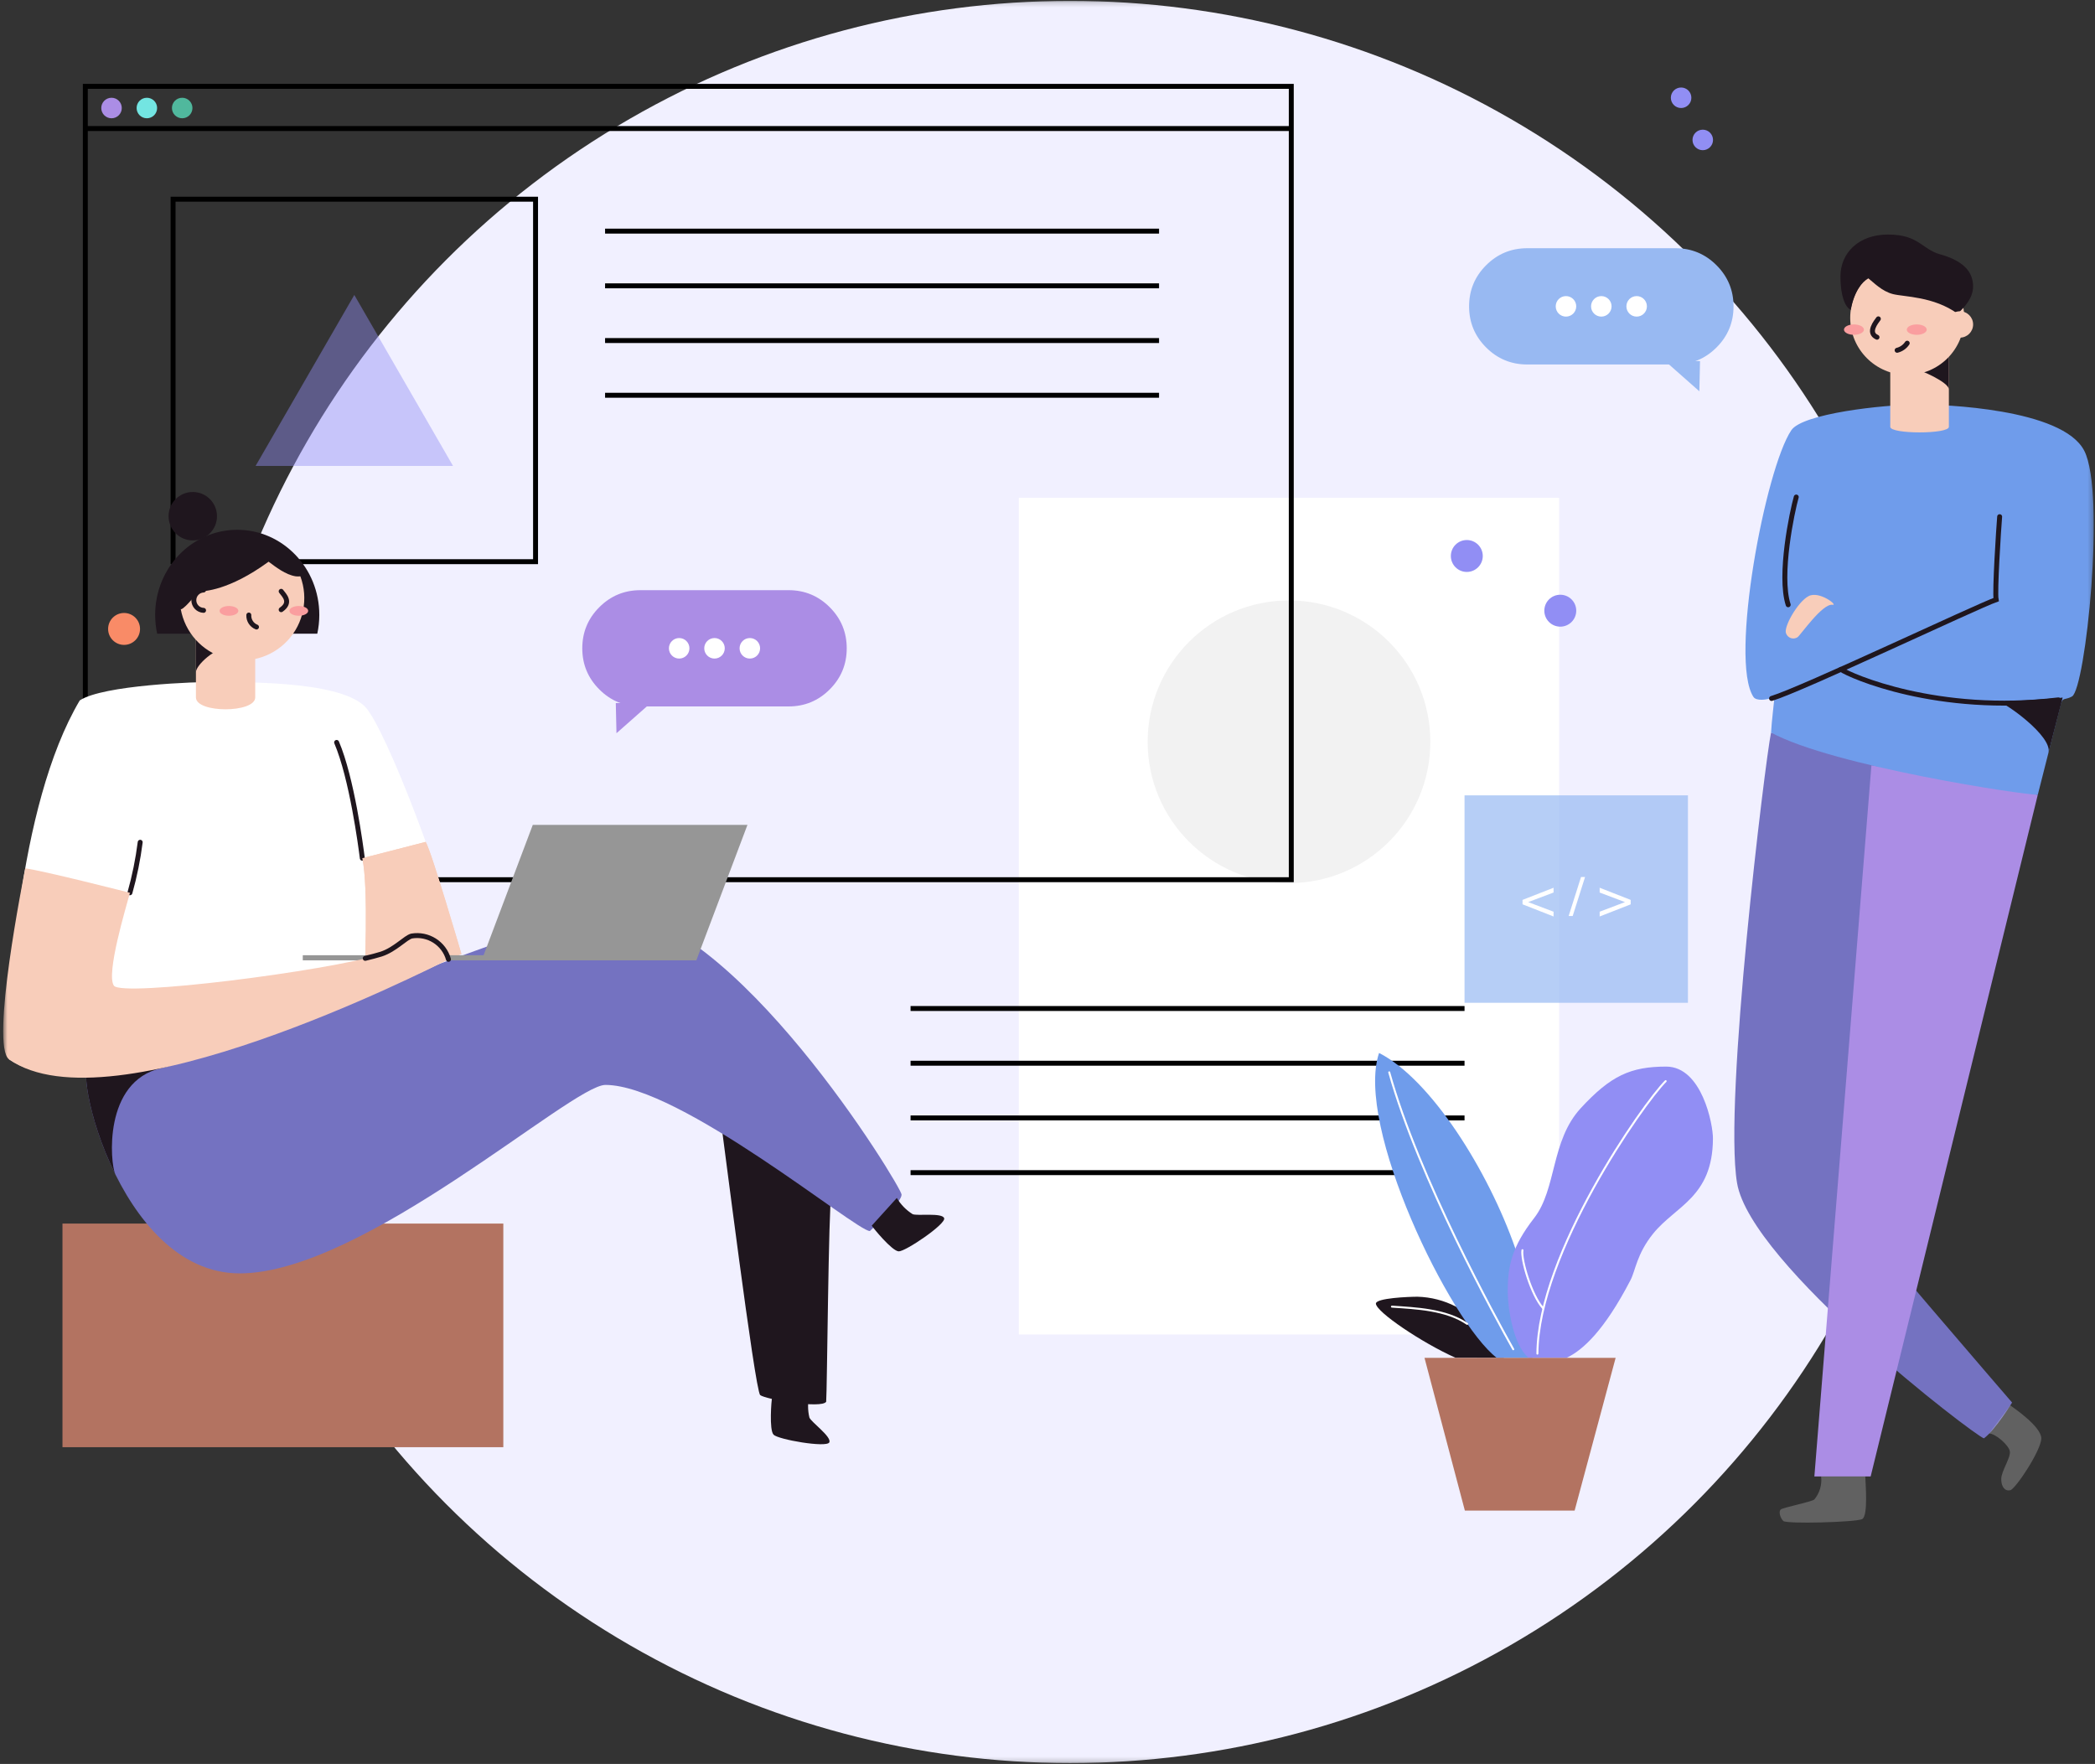 <svg width="424" height="357" viewBox="0 0 424 357" fill="none" xmlns="http://www.w3.org/2000/svg">
<rect x="0" y="0" width="424" height="357" fill="#333333" stroke="none"/>
<mask id="mask0_73_6789" style="mask-type:luminance" maskUnits="userSpaceOnUse" x="0" y="0" width="424" height="357">
<rect x="0.642" y="0.176" width="423.108" height="356.648" fill="white"/>
</mask>
<g mask="url(#mask0_73_6789)">
<circle cx="216.583" cy="178.5" r="178.324" fill="#F1F0FF"/>
<rect x="206.202" y="100.757" width="109.347" height="169.327" fill="white"/>
<path d="M184.286 204.107H296.402" stroke="black"/>
<path d="M184.286 215.18H296.402" stroke="black"/>
<path d="M184.286 226.253H296.402" stroke="black"/>
<path d="M184.286 237.326H296.402" stroke="black"/>
<ellipse cx="260.876" cy="150.125" rx="28.606" ry="28.606" fill="#F2F2F2"/>
<rect opacity="0.7" x="296.402" y="160.968" width="45.215" height="41.986" fill="#98B9F2"/>
<path d="M308.141 182.126L314.42 179.666V180.633L309.285 182.572L314.42 184.516V185.483L308.141 183.018V182.126ZM319.979 177.491H320.795L318.292 185.381H317.476L319.979 177.491ZM330.028 183.029L323.75 185.483V184.516L328.879 182.572L323.75 180.633V179.666L330.028 182.126V183.029Z" fill="white"/>
<rect x="17.266" y="17.478" width="244.071" height="160.561" stroke="black"/>
<path d="M17.266 26.014H261.337" stroke="black"/>
<rect x="35.029" y="40.316" width="73.36" height="73.36" stroke="black"/>
<path d="M122.46 46.776H234.576" stroke="black"/>
<path d="M122.46 57.849H234.576" stroke="black"/>
<path d="M122.46 68.922H234.576" stroke="black"/>
<path d="M122.46 79.995H234.576" stroke="black"/>
<path opacity="0.44" fill-rule="evenodd" clip-rule="evenodd" d="M71.709 59.694L51.73 94.294H91.686L71.709 59.694Z" fill="#918EF4"/>
<ellipse cx="22.572" cy="21.861" rx="2.076" ry="2.076" fill="#AB8DE5"/>
<circle cx="29.723" cy="21.861" r="2.076" fill="#73E5E2"/>
<circle cx="36.874" cy="21.861" r="2.076" fill="#50B89D"/>
<path fill-rule="evenodd" clip-rule="evenodd" d="M124.766 148.395L131.687 142.282H124.628L124.766 148.395Z" fill="#AB8DE5"/>
<path fill-rule="evenodd" clip-rule="evenodd" d="M117.847 131.208C117.847 127.959 118.995 125.186 121.293 122.889C123.59 120.592 126.363 119.443 129.612 119.443H159.602C162.85 119.443 165.624 120.592 167.921 122.889C170.218 125.186 171.367 127.959 171.367 131.208C171.367 134.457 170.218 137.23 167.921 139.527C165.624 141.824 162.85 142.973 159.602 142.973H129.612C126.363 142.973 123.59 141.824 121.293 139.527C118.995 137.23 117.847 134.457 117.847 131.208Z" fill="#AB8DE5"/>
<circle cx="137.456" cy="131.208" r="2.076" fill="white"/>
<ellipse cx="144.607" cy="131.208" rx="2.076" ry="2.076" fill="white"/>
<ellipse cx="151.758" cy="131.208" rx="2.076" ry="2.076" fill="white"/>
<path fill-rule="evenodd" clip-rule="evenodd" d="M343.924 79.187L337.003 73.074H344.062L343.924 79.187Z" fill="#98B9F2"/>
<path fill-rule="evenodd" clip-rule="evenodd" d="M350.845 62.001C350.845 65.25 349.696 68.023 347.399 70.32C345.102 72.618 342.329 73.766 339.08 73.766H309.09C305.841 73.766 303.068 72.618 300.771 70.32C298.473 68.023 297.325 65.25 297.325 62.001C297.325 58.752 298.473 55.979 300.771 53.682C303.068 51.385 305.841 50.236 309.09 50.236L339.08 50.236C342.329 50.236 345.102 51.385 347.399 53.682C349.696 55.979 350.845 58.752 350.845 62.001Z" fill="#98B9F2"/>
<ellipse cx="331.236" cy="62.001" rx="2.076" ry="2.076" fill="white"/>
<ellipse cx="324.084" cy="62.001" rx="2.076" ry="2.076" fill="white"/>
<ellipse cx="316.932" cy="62.001" rx="2.076" ry="2.076" fill="white"/>
<ellipse cx="340.233" cy="19.785" rx="2.076" ry="2.076" fill="#918EF4"/>
<ellipse cx="344.616" cy="28.32" rx="2.076" ry="2.076" fill="#918EF4"/>
<ellipse cx="296.863" cy="112.523" rx="3.23" ry="3.23" fill="#918EF4"/>
<ellipse cx="315.78" cy="123.596" rx="3.23" ry="3.23" fill="#918EF4"/>
<ellipse cx="25.11" cy="127.287" rx="3.23" ry="3.23" fill="#F98B67"/>
<path fill-rule="evenodd" clip-rule="evenodd" d="M304.337 274.814V274.353L303.23 272.969L300.669 269.859L297.947 266.565C297.947 266.565 295.326 264.752 294.653 264.438C292.25 263.195 289.597 262.512 286.893 262.438C285.117 262.438 278.477 262.706 278.464 263.822C278.464 265.478 287.764 271.749 294.58 274.794C297.573 274.814 304.337 274.814 304.337 274.814Z" fill="#1F161E"/>
<path fill-rule="evenodd" clip-rule="evenodd" d="M302.93 274.814C293.467 267.533 274.149 227.822 279.104 213.104C289.651 218.479 301.223 237.013 306.681 252.663C306.974 253.682 307.21 254.717 307.387 255.763L309.602 265.913L310.137 274.832L302.93 274.814Z" fill="#6F9CEB"/>
<path fill-rule="evenodd" clip-rule="evenodd" d="M309.39 274.814C306.197 272.221 305.178 264.544 305.15 261.679C305.099 256.332 305.92 252.391 310.493 246.509C315.066 240.627 313.847 230.868 319.919 224.284C325.991 217.7 330.014 215.864 337.219 215.864C344.424 215.864 346.719 227.546 346.677 230.485C346.594 242.342 339.124 244.022 334.566 249.678C331.258 253.784 331 257.143 329.998 259.063C324.628 269.407 320.263 273.297 317.033 274.815" fill="#918EF4"/>
<path d="M311.152 273.955C311.244 253.733 332.552 223.355 337.109 218.806" stroke="white" stroke-width="0.4" stroke-linecap="round" stroke-linejoin="round"/>
<path d="M312.3 264.765C309.942 262.195 307.8 254.91 308.12 253.018" stroke="white" stroke-width="0.4" stroke-linecap="round" stroke-linejoin="round"/>
<path d="M306.262 273.069C302.921 267.149 287.072 238.285 281.162 217.025" stroke="white" stroke-width="0.4" stroke-linecap="round" stroke-linejoin="round"/>
<path fill-rule="evenodd" clip-rule="evenodd" d="M317.053 274.813H326.982L318.682 305.726H296.471L288.3 274.813H317.053" fill="#B37361"/>
<path d="M281.71 264.446C286.55 264.778 292.64 265 296.936 267.929" stroke="white" stroke-width="0.4" stroke-linecap="round" stroke-linejoin="round"/>
<path fill-rule="evenodd" clip-rule="evenodd" d="M358.432 148.28C357.265 153.849 348.785 222.927 351.557 239.426C354.329 255.925 399.541 290.496 401.52 291.101C403.827 289.408 407.22 283.857 407.22 283.857C407.22 283.857 374.07 245.429 373.439 243.888C372.807 242.347 380.701 153.356 380.701 153.356L358.432 148.28Z" fill="#7472C1"/>
<path fill-rule="evenodd" clip-rule="evenodd" d="M412.421 160.852L378.597 298.81H367.206L378.75 154.891L412.421 160.852Z" fill="#AB8DE5"/>
<path fill-rule="evenodd" clip-rule="evenodd" d="M388.399 81.864C393.068 81.864 417.425 82.653 421.826 91.225C426.227 99.797 422.08 139.425 419.344 140.957C417.868 141.783 417.466 140.98 417.037 142.657C416.608 144.334 412.423 160.849 412.423 160.849C409.765 160.923 371.023 155.086 358.441 148.263C358.515 146.363 359.124 141.435 359.124 141.056C357.454 141.739 355.433 141.882 354.879 141.056C349.97 133.623 357.287 94.872 362.538 87.074C364.769 83.733 380.899 81.887 388.399 81.864Z" fill="#6F9CEB"/>
<path fill-rule="evenodd" clip-rule="evenodd" d="M404.435 142.028C405.579 142.028 415.43 148.949 414.585 152.349C415.277 149.618 417.455 141.179 417.455 141.179C416.519 141.359 405.275 142.042 404.435 142.028Z" fill="#1F161E"/>
<path fill-rule="evenodd" clip-rule="evenodd" d="M394.426 86.386C394.426 87.886 382.564 87.886 382.564 86.386V71.16H394.426V86.386Z" fill="#F8CDBA"/>
<path fill-rule="evenodd" clip-rule="evenodd" d="M387.622 74.763C388.545 74.763 394.427 77.363 394.427 78.814V71.16C392.96 71.16 387.622 74.763 387.622 74.763Z" fill="#1F161E"/>
<circle cx="385.997" cy="64.336" r="11.539" fill="#F8CDBA"/>
<path fill-rule="evenodd" clip-rule="evenodd" d="M382.094 47.468C376.17 47.468 372.479 51.187 372.479 55.953C372.479 59.916 373.44 62.159 374.57 62.726C375.285 58.878 376.84 57.097 378.127 56.331C379.127 57.097 380.84 58.952 383.127 59.524C385.414 60.096 391.372 59.985 396.184 63.483C397.757 62.053 399.326 60.193 399.326 58.002C399.326 55.811 398.357 53.061 392.659 51.473C388.896 50.425 388.37 47.468 382.094 47.468Z" fill="#1F161E"/>
<ellipse cx="375.215" cy="66.712" rx="2.021" ry="1.052" fill="#FA9E9F"/>
<ellipse cx="387.926" cy="66.712" rx="2.021" ry="1.052" fill="#FA9E9F"/>
<path d="M380.152 64.53C379.774 65.07 377.845 67.335 379.88 68.249" stroke="#1F161E" stroke-linecap="round"/>
<path d="M383.954 70.892C384.789 70.686 385.517 70.174 385.993 69.457" stroke="#1F161E" stroke-linecap="round"/>
<circle cx="396.665" cy="65.665" r="2.667" fill="#F8CDBA"/>
<path d="M404.702 104.569C404.494 107.116 403.682 119.702 403.987 121.359C400.116 122.706 364.672 139.514 358.541 141.359" stroke="#1F161E" stroke-linecap="round"/>
<path d="M363.537 100.596C362.72 103.447 359.971 116.389 361.904 122.396" stroke="#1F161E" stroke-linecap="round"/>
<path d="M372.585 135.472C374.431 136.772 392.12 144.598 416.578 141.645" stroke="#1F161E" stroke-linecap="round"/>
<path fill-rule="evenodd" clip-rule="evenodd" d="M370.894 122.401C372.08 122.59 368.213 119.501 366.022 120.652C363.831 121.803 360.878 127.001 361.482 128.205C361.646 128.648 362.003 128.992 362.452 129.141C362.9 129.29 363.392 129.227 363.789 128.971C364.383 128.588 368.826 122.068 370.894 122.401Z" fill="#F8CDBA"/>
<path fill-rule="evenodd" clip-rule="evenodd" d="M406.843 284.424C407.475 284.885 413.081 288.678 413.127 291.068C413.173 293.458 407.904 301.38 406.843 301.606C405.782 301.832 405.025 300.937 405.025 299.336C405.025 297.735 407.025 294.93 406.76 293.684C406.495 292.438 403.904 290.159 402.575 290.118" fill="#EBEBEB" fill-opacity="0.251"/>
<path fill-rule="evenodd" clip-rule="evenodd" d="M377.514 298.81C377.514 299.91 378.151 306.801 376.876 307.442C375.602 308.083 361.549 308.462 360.913 307.825C360.276 307.188 359.889 305.846 360.452 305.463C361.014 305.08 366.452 303.991 367.188 303.484C368.273 302.183 368.774 300.492 368.572 298.81" fill="#EBEBEB" fill-opacity="0.251"/>
<rect x="12.643" y="247.633" width="89.222" height="45.257" fill="#B37361"/>
<path fill-rule="evenodd" clip-rule="evenodd" d="M145.821 226.423C146.209 228.73 152.788 281.47 153.854 282.342C154.92 283.214 166.237 285.147 167.206 283.698C167.4 281.391 167.667 244.61 168.267 241.32" fill="#1F161E"/>
<path fill-rule="evenodd" clip-rule="evenodd" d="M18.526 215.419C13.963 213.172 23.477 257.714 48.516 257.714C73.555 257.714 115.702 219.572 122.526 219.572C137.59 219.572 173.25 249.147 176.046 249.147C178.187 247.006 182.468 243.26 182.468 241.765C182.468 240.27 148.326 184.092 122.779 184.092C112.874 184.105 28.829 220.508 18.526 215.419Z" fill="#7472C1"/>
<path fill-rule="evenodd" clip-rule="evenodd" d="M32.617 216.178C37.623 215.043 43.852 212.104 49.365 209.1C34.365 214 22.074 217.174 18.526 215.421C16.108 214.231 17.64 226.153 23.326 237.637C22.295 235.415 20.828 218.87 32.617 216.178Z" fill="#1F161E"/>
<path fill-rule="evenodd" clip-rule="evenodd" d="M43.652 138.036C47.597 138.142 68.133 137.536 73.762 142.899C77.937 146.876 90.921 181.078 92.923 193.088C84.203 197.522 21.303 227.636 1.842 214.395C1.413 204.106 3.411 163.205 16.142 141.755C20.796 138.654 39.86 137.939 43.652 138.036Z" fill="white"/>
<path fill-rule="evenodd" clip-rule="evenodd" d="M51.653 128.25H39.653V141.141C39.653 144.371 51.653 144.341 51.653 141.141V128.25Z" fill="#F8CDBA"/>
<path fill-rule="evenodd" clip-rule="evenodd" d="M39.657 136.033C39.657 134.603 43.62 131.009 46.07 131.133C46.13 129.541 40.47 127.253 40.47 127.253L39.653 129.453L39.657 136.033Z" fill="#1F161E"/>
<path fill-rule="evenodd" clip-rule="evenodd" d="M64.216 128.25C64.485 127.001 64.621 125.728 64.622 124.45C64.622 114.936 57.189 107.222 48.012 107.222C38.835 107.222 31.402 114.936 31.402 124.45C31.402 125.723 31.538 126.997 31.807 128.246L64.216 128.25Z" fill="#1F161E"/>
<path fill-rule="evenodd" clip-rule="evenodd" d="M59.838 116.637C57.803 116.328 55.773 114.727 54.357 113.68C46.283 119.595 41.111 119.67 40.552 119.67C39.993 119.67 37.719 122.937 36.672 123.306L36.58 123.251C37.414 127.953 40.835 131.78 45.415 133.133C49.995 134.487 54.947 133.134 58.203 129.641C61.459 126.147 62.46 121.113 60.789 116.639C60.473 116.678 60.154 116.678 59.839 116.639L59.838 116.637Z" fill="#F8CDBA"/>
<circle cx="39.016" cy="104.471" r="4.9" fill="#1F161E"/>
<path d="M41.198 119.41C40.095 119.459 39.227 120.366 39.227 121.47C39.227 122.573 40.095 123.481 41.198 123.53" stroke="#1F161E" stroke-linecap="round"/>
<path d="M56.904 119.673C57.504 120.48 59.063 121.897 56.904 123.396" stroke="#1F161E" stroke-linecap="round"/>
<path d="M50.357 124.476C50.302 125.533 50.928 126.508 51.912 126.898" stroke="#1F161E" stroke-linecap="round"/>
<ellipse cx="46.337" cy="123.632" rx="1.901" ry="0.987" fill="#FA9E9F"/>
<ellipse cx="60.47" cy="123.632" rx="1.901" ry="0.987" fill="#FA9E9F"/>
<path fill-rule="evenodd" clip-rule="evenodd" d="M73.329 173.687L86.151 170.387C87.383 172.482 93.381 193.064 93.381 193.064L73.589 201.407C73.846 197.508 74.625 179.653 73.329 173.687Z" fill="#F8CDBA"/>
<path d="M28.372 170.462C27.934 173.915 27.24 177.331 26.296 180.682" stroke="#1F161E" stroke-linecap="round"/>
<path d="M73.329 173.688C73.02 171.247 71.211 157.494 68.129 150.254" stroke="#1F161E" stroke-linecap="round"/>
<path fill-rule="evenodd" clip-rule="evenodd" d="M73.329 173.687L86.151 170.387C87.383 172.482 93.381 193.064 93.381 193.064L73.589 201.407C73.846 197.508 74.625 179.653 73.329 173.687Z" fill="#F8CDBA"/>
<path fill-rule="evenodd" clip-rule="evenodd" d="M176.429 248.057C176.715 248.518 180.535 253.206 181.887 253.257C183.239 253.308 191.447 247.748 191.087 246.557C190.727 245.366 185.578 246.142 184.692 245.722C183.386 244.899 182.293 243.778 181.504 242.451" fill="#1F161E"/>
<path fill-rule="evenodd" clip-rule="evenodd" d="M156.243 282.832C156.143 283.344 155.625 289.384 156.561 290.362C157.497 291.34 167.261 293.038 167.833 291.926C168.405 290.814 164.142 287.801 163.814 286.888C163.452 285.39 163.452 283.828 163.814 282.33" fill="#1F161E"/>
<path fill-rule="evenodd" clip-rule="evenodd" d="M140.93 194.357H97.482L107.826 166.946H151.274L140.93 194.357Z" fill="#969696"/>
<rect x="61.278" y="193.324" width="43.448" height="1.033" fill="#969696"/>
<path fill-rule="evenodd" clip-rule="evenodd" d="M26.296 180.686C25.461 183.805 21.405 197.186 23.057 199.492C24.709 201.798 66.076 196.571 77.145 193.125C79.964 192.202 82.054 189.785 83.304 189.471C86.629 188.907 89.844 190.94 90.76 194.186C86.344 196.327 22.522 228.91 1.844 214.409C-2.064 211.609 4.792 177.466 5.106 175.745C8.597 176.165 26.296 180.686 26.296 180.686Z" fill="#F8CDBA"/>
<path d="M73.92 193.956C75.166 193.656 76.255 193.37 77.15 193.093C79.969 192.17 82.059 189.753 83.309 189.439C86.634 188.875 89.849 190.908 90.765 194.154" stroke="#1F161E" stroke-linecap="round"/>
</g>
</svg>
